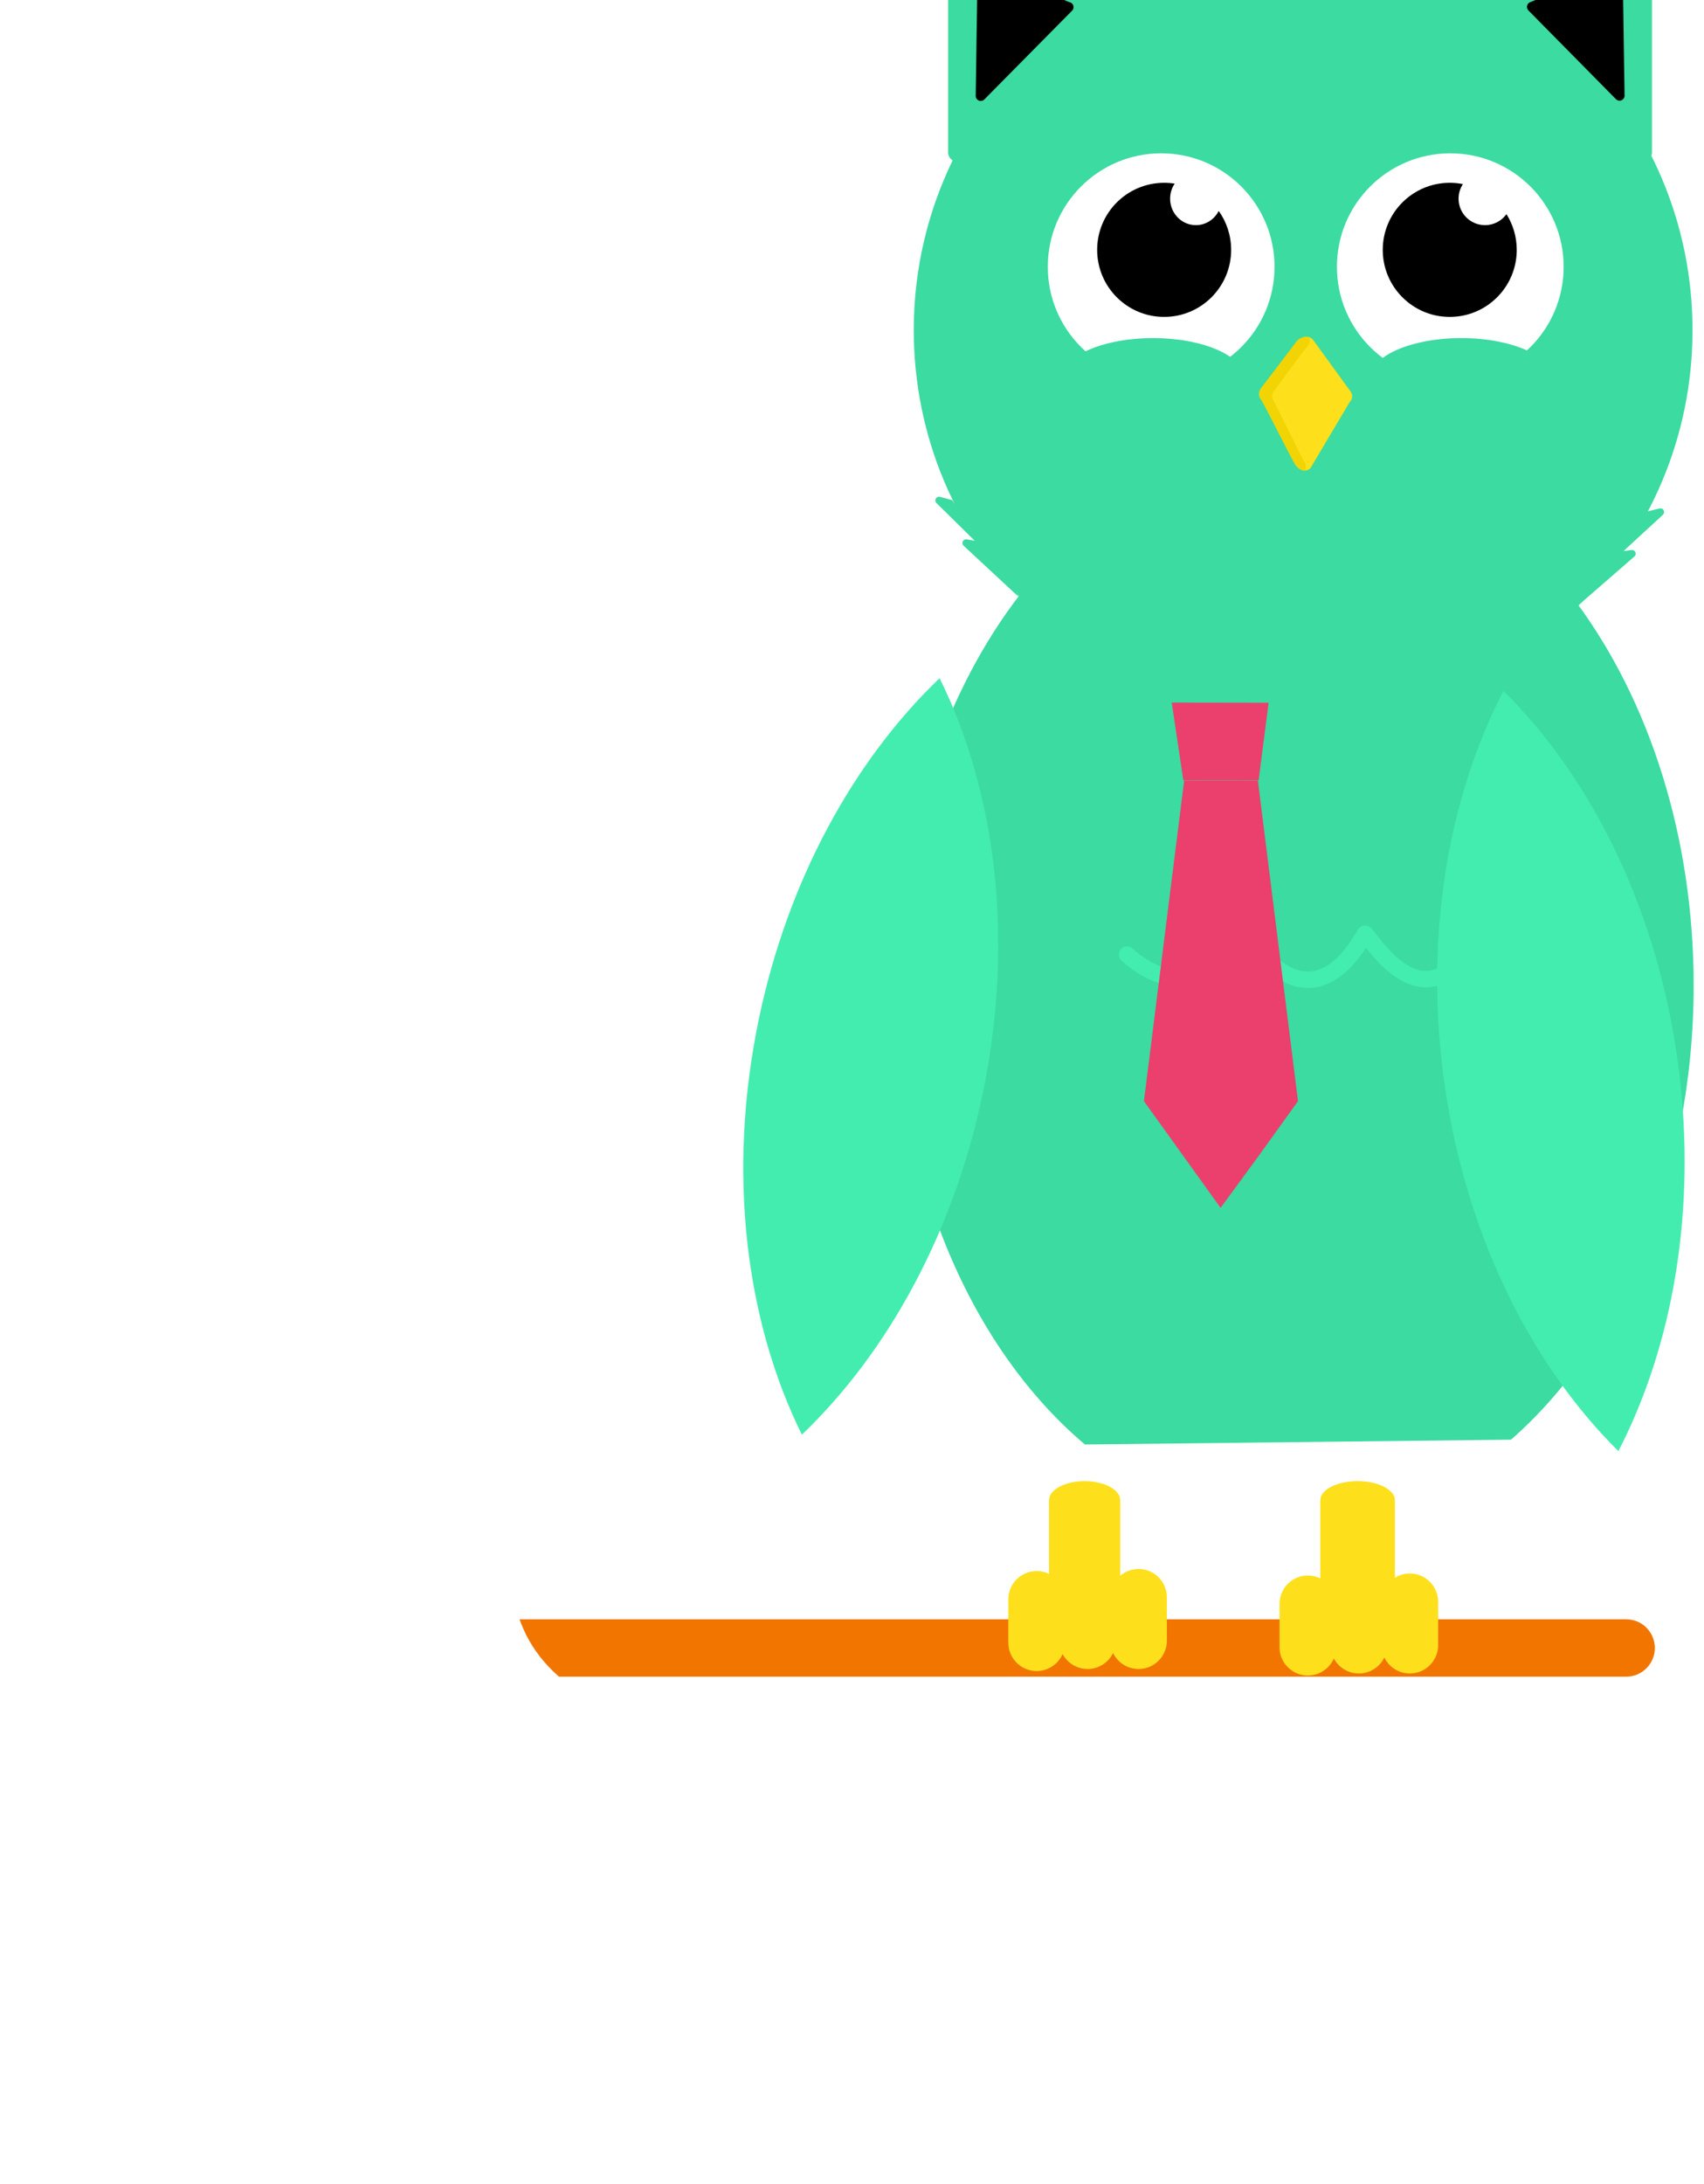 <svg width="416" height="533" viewBox="0 0 416 533" fill="none" xmlns="http://www.w3.org/2000/svg">
<path d="M-42 395.171H397C400.866 395.171 404 398.305 404 402.171C404 406.037 400.866 409.171 397 409.171H-42C-45.866 409.171 -49 406.037 -49 402.171C-49 398.305 -45.866 395.171 -42 395.171Z" fill="#F27500"/>
<path d="M5.915 420.171L216 402.328L169.093 397.48L-12.049 388.171L-37 402.328L5.915 420.171Z" fill="#F27500"/>
<path d="M124.71 381.72C124.71 312.659 39.48 292.209 -3.136 290.616L-121.115 321.114V604.611H339.443C339.443 376.818 124.71 468.047 124.71 381.72Z" fill="white"/>
<g filter="url(#filter0_i)">
<g clip-path="url(#clip0)" filter="url(#filter1_i)">
<path d="M243.864 369.511C216.294 346.223 197.932 304.747 197.932 257.452C197.932 184.617 241.486 125.575 295.203 125.575C348.921 125.575 392.475 184.617 392.475 257.452C392.475 303.973 374.708 344.855 347.884 368.336" fill="#3BDBA1"/>
<path d="M297.139 192.592C349.639 192.592 392.198 150.051 392.198 97.574C392.198 45.098 349.639 2.557 297.139 2.557C244.639 2.557 202.079 45.098 202.079 97.574C202.079 150.051 244.639 192.592 297.139 192.592Z" fill="#3BDBA1"/>
<path d="M364.074 164.923L378.012 152.802C378.162 152.676 378.267 152.504 378.311 152.312C378.354 152.12 378.334 151.92 378.252 151.741C378.17 151.562 378.032 151.415 377.859 151.322C377.686 151.229 377.487 151.196 377.293 151.226L375.302 151.517L384.98 142.616C385.126 142.481 385.223 142.302 385.256 142.107C385.29 141.911 385.257 141.71 385.164 141.535C385.071 141.36 384.922 141.22 384.741 141.138C384.561 141.057 384.358 141.037 384.165 141.082L381.178 141.801" fill="#3BDBA1"/>
<path d="M227.797 162.767L214.233 150.162C214.094 150.029 214.001 149.855 213.969 149.665C213.936 149.476 213.966 149.28 214.052 149.109C214.139 148.937 214.279 148.797 214.451 148.711C214.623 148.624 214.818 148.595 215.007 148.628L216.985 148.987L207.61 139.755C207.468 139.616 207.376 139.433 207.349 139.235C207.322 139.038 207.362 138.837 207.461 138.664C207.561 138.492 207.716 138.357 207.9 138.282C208.085 138.207 208.289 138.195 208.481 138.249L211.44 139.05" fill="#3BDBA1"/>
<path d="M299.502 99.855L308.531 112.293C308.72 112.486 308.868 112.714 308.966 112.965C309.065 113.215 309.113 113.483 309.106 113.752C309.1 114.021 309.039 114.286 308.929 114.532C308.818 114.778 308.66 114.998 308.462 115.182L298.908 131.269C298.513 131.643 297.986 131.846 297.442 131.833C296.898 131.82 296.381 131.593 296.004 131.2L286.975 114.615C286.592 114.229 286.377 113.708 286.377 113.164C286.377 112.62 286.592 112.099 286.975 111.713L296.544 99.868C296.732 99.664 296.96 99.501 297.214 99.389C297.468 99.276 297.742 99.218 298.02 99.217C298.298 99.215 298.573 99.271 298.828 99.381C299.083 99.491 299.313 99.652 299.502 99.855Z" fill="#FDE01B"/>
<path d="M290.115 115.102C289.778 114.721 289.592 114.229 289.592 113.72C289.592 113.211 289.778 112.72 290.115 112.338C290.115 112.338 297.242 102.487 298.164 101.564C299.085 100.642 298.624 99.489 298.624 99.489C297.933 98.701 296.351 99.43 295.632 100.19L286.872 111.71C286.532 112.09 286.411 112.863 286.411 113.093C286.411 113.324 286.546 114.136 286.872 114.477C287.198 114.817 294.437 129.263 295.148 130.347C295.859 131.43 297.455 132.184 297.703 131.77C297.95 131.356 297.703 130.047 297.703 130.047C297.485 129.776 297.188 129.342 297.028 129.034L290.115 115.102Z" fill="#F2D405"/>
<g filter="url(#filter2_i)">
<path d="M333.06 105.801C348.346 105.801 360.738 93.402 360.738 78.107C360.738 62.812 348.346 50.413 333.06 50.413C317.774 50.413 305.383 62.812 305.383 78.107C305.383 93.402 317.774 105.801 333.06 105.801Z" fill="white"/>
</g>
<path fill-rule="evenodd" clip-rule="evenodd" d="M336.147 61.927C335.107 61.719 334.03 61.61 332.928 61.61C323.896 61.61 316.573 68.937 316.573 77.975C316.573 87.013 323.896 94.339 332.928 94.339C341.961 94.339 349.283 87.013 349.283 77.975C349.283 74.772 348.364 71.785 346.775 69.262C345.602 70.887 343.693 71.946 341.536 71.946C337.97 71.946 335.08 69.053 335.08 65.486C335.08 64.171 335.473 62.947 336.147 61.927Z" fill="black"/>
<g filter="url(#filter3_i)">
<path d="M262.476 105.801C277.762 105.801 290.154 93.402 290.154 78.107C290.154 62.812 277.762 50.413 262.476 50.413C247.19 50.413 234.799 62.812 234.799 78.107C234.799 93.402 247.19 105.801 262.476 105.801Z" fill="white"/>
</g>
<path d="M340.623 17.275L378.523 55.71C378.821 56.01 379.199 56.218 379.612 56.31C380.025 56.402 380.456 56.374 380.853 56.228C381.251 56.083 381.598 55.826 381.854 55.489C382.11 55.153 382.264 54.75 382.297 54.328V3.841C382.33 3.499 382.282 3.153 382.157 2.833C382.032 2.512 381.835 2.225 381.58 1.995C381.325 1.764 381.019 1.596 380.688 1.504C380.356 1.411 380.008 1.398 379.67 1.464L341.799 13.529C341.397 13.595 341.021 13.771 340.714 14.038C340.406 14.305 340.179 14.652 340.057 15.04C339.935 15.428 339.923 15.843 340.023 16.238C340.123 16.632 340.331 16.991 340.623 17.275V17.275Z" fill="#3BDBA1"/>
<path d="M352.17 19.584L373.491 41.186C373.655 41.357 373.864 41.477 374.095 41.532C374.325 41.587 374.566 41.574 374.79 41.496C375.013 41.417 375.209 41.275 375.354 41.088C375.499 40.901 375.586 40.675 375.606 40.44L375.15 9.799C375.176 9.603 375.155 9.403 375.088 9.217C375.021 9.03 374.911 8.863 374.766 8.728C374.621 8.592 374.446 8.494 374.256 8.44C374.065 8.386 373.865 8.378 373.671 8.417L352.806 17.456C352.579 17.496 352.368 17.599 352.196 17.752C352.024 17.905 351.898 18.104 351.832 18.324C351.766 18.545 351.763 18.779 351.823 19.002C351.882 19.224 352.002 19.426 352.17 19.584Z" fill="black"/>
<path d="M252.188 17.344L214.233 55.766C213.937 56.067 213.56 56.277 213.147 56.37C212.734 56.462 212.303 56.434 211.906 56.288C211.509 56.142 211.163 55.885 210.909 55.547C210.654 55.209 210.503 54.805 210.472 54.384V3.897C210.437 3.553 210.483 3.207 210.607 2.885C210.73 2.563 210.928 2.275 211.184 2.043C211.44 1.812 211.746 1.644 212.079 1.553C212.412 1.462 212.761 1.45 213.099 1.519L250.971 13.585C251.379 13.643 251.763 13.814 252.078 14.079C252.394 14.344 252.628 14.692 252.755 15.084C252.882 15.476 252.896 15.896 252.796 16.296C252.696 16.695 252.485 17.058 252.188 17.344V17.344Z" fill="#3BDBA1"/>
<path d="M240.642 19.695L219.321 41.255C219.157 41.426 218.947 41.546 218.717 41.601C218.486 41.656 218.245 41.643 218.022 41.565C217.798 41.486 217.602 41.344 217.458 41.157C217.313 40.969 217.225 40.744 217.205 40.508L217.647 9.868C217.622 9.672 217.643 9.472 217.71 9.286C217.777 9.099 217.887 8.932 218.032 8.797C218.176 8.661 218.351 8.563 218.542 8.509C218.732 8.455 218.933 8.447 219.127 8.486L240.006 17.525C240.245 17.553 240.47 17.652 240.654 17.807C240.837 17.963 240.971 18.169 241.039 18.4C241.107 18.631 241.105 18.877 241.035 19.107C240.964 19.337 240.827 19.541 240.642 19.695V19.695Z" fill="black"/>
<path d="M300.18 2.612L318.639 1.976C318.831 1.972 319.019 2.03 319.176 2.141C319.333 2.252 319.451 2.41 319.511 2.593C319.571 2.775 319.572 2.972 319.512 3.155C319.452 3.337 319.335 3.496 319.178 3.607L317.532 4.754L330.682 4.657C330.883 4.652 331.081 4.714 331.243 4.835C331.405 4.955 331.522 5.126 331.574 5.321C331.627 5.516 331.613 5.722 331.533 5.908C331.454 6.093 331.315 6.247 331.138 6.344L328.469 7.85" fill="#3BDBA1"/>
<path d="M264.162 8.444L282.372 0.566C282.555 0.491 282.758 0.479 282.949 0.531C283.14 0.583 283.309 0.696 283.429 0.854C283.548 1.012 283.613 1.204 283.612 1.402C283.611 1.6 283.544 1.792 283.423 1.948L281.985 3.773" fill="#F27500"/>
<path d="M264.162 8.444L282.372 0.566C282.555 0.491 282.758 0.478 282.949 0.53C283.14 0.582 283.309 0.696 283.429 0.854C283.548 1.011 283.613 1.204 283.612 1.402C283.611 1.6 283.544 1.792 283.423 1.948L281.985 3.772" fill="#3BDBA1"/>
<path d="M283.796 3.511L301.937 0.028C302.125 -0.005 302.318 0.024 302.489 0.109C302.66 0.194 302.799 0.331 302.887 0.5C302.975 0.669 303.006 0.862 302.977 1.05C302.948 1.239 302.86 1.413 302.725 1.548L301.342 2.93" fill="#3BDBA1"/>
<path fill-rule="evenodd" clip-rule="evenodd" d="M265.777 61.811C264.939 61.679 264.08 61.61 263.204 61.61C254.172 61.61 246.85 68.937 246.85 77.975C246.85 87.013 254.172 94.339 263.204 94.339C272.237 94.339 279.559 87.013 279.559 77.975C279.559 74.435 278.436 71.157 276.527 68.48C275.476 70.54 273.373 71.946 270.951 71.946C267.477 71.946 264.661 69.053 264.661 65.486C264.661 64.121 265.074 62.854 265.777 61.811Z" fill="black"/>
<path d="M357.515 109.352C357.515 110.548 356.969 111.725 355.904 112.838C354.836 113.954 353.268 114.982 351.291 115.856C347.339 117.603 341.845 118.696 335.749 118.696C329.653 118.696 324.158 117.603 320.206 115.856C318.23 114.982 316.661 113.954 315.594 112.838C314.528 111.725 313.982 110.548 313.982 109.352C313.982 108.156 314.528 106.979 315.594 105.866C316.661 104.75 318.23 103.722 320.206 102.848C324.158 101.101 329.653 100.007 335.749 100.007C341.845 100.007 347.339 101.101 351.291 102.848C353.268 103.722 354.836 104.75 355.904 105.866C356.969 106.979 357.515 108.156 357.515 109.352Z" fill="#3BDBA1" stroke="#3BDBA1"/>
<path d="M282.274 109.352C282.274 110.548 281.728 111.725 280.663 112.838C279.595 113.954 278.027 114.982 276.05 115.856C272.098 117.603 266.603 118.696 260.508 118.696C254.412 118.696 248.917 117.603 244.965 115.856C242.988 114.982 241.42 113.954 240.352 112.838C239.287 111.725 238.741 110.548 238.741 109.352C238.741 108.156 239.287 106.979 240.352 105.866C241.42 104.75 242.988 103.722 244.965 102.848C248.917 101.101 254.412 100.007 260.508 100.007C266.603 100.007 272.098 101.101 276.05 102.848C278.027 103.722 279.595 104.75 280.663 105.866C281.728 106.979 282.274 108.156 282.274 109.352Z" fill="#3BDBA1" stroke="#3BDBA1"/>
<path d="M254.149 249.948C260.141 255.559 274.52 262.399 284.107 244.875C283.185 245.567 298.164 269.778 312.22 244.875C313.142 244.875 326.969 269.778 339.643 244.875" stroke="#43EDB0" stroke-width="4" stroke-linecap="round" stroke-linejoin="round"/>
</g>
<path d="M351.096 397.477V386.906C351.096 383.085 348 379.987 344.181 379.987C340.363 379.987 337.267 383.085 337.267 386.906V397.477C337.267 401.298 340.363 404.396 344.181 404.396C348 404.396 351.096 401.298 351.096 397.477Z" fill="#FDE01B"/>
<path d="M338.648 397.477V386.906C338.648 383.085 335.553 379.987 331.734 379.987C327.916 379.987 324.82 383.085 324.82 386.906V397.477C324.82 401.298 327.916 404.396 331.734 404.396C335.553 404.396 338.648 401.298 338.648 397.477Z" fill="#FDE01B"/>
<path d="M326.203 397.975V387.404C326.203 383.583 323.107 380.485 319.289 380.485C315.47 380.485 312.375 383.583 312.375 387.404V397.975C312.375 401.796 315.47 404.894 319.289 404.894C323.107 404.894 326.203 401.796 326.203 397.975Z" fill="#FDE01B"/>
<path d="M284.871 396.384V385.812C284.871 381.991 281.775 378.894 277.957 378.894C274.138 378.894 271.043 381.991 271.043 385.812V396.384C271.043 400.205 274.138 403.302 277.957 403.302C281.775 403.302 284.871 400.205 284.871 396.384Z" fill="#FDE01B"/>
<path d="M272.426 396.384V385.812C272.426 381.991 269.33 378.894 265.511 378.894C261.693 378.894 258.597 381.991 258.597 385.812V396.384C258.597 400.205 261.693 403.302 265.511 403.302C269.33 403.302 272.426 400.205 272.426 396.384Z" fill="#FDE01B"/>
<path d="M259.992 396.882V386.31C259.992 382.489 256.897 379.392 253.078 379.392C249.259 379.392 246.164 382.489 246.164 386.31V396.882C246.164 400.703 249.259 403.8 253.078 403.8C256.897 403.8 259.992 400.703 259.992 396.882Z" fill="#FDE01B"/>
<path d="M340.54 362.12C340.54 359.542 336.463 357.453 331.434 357.453C326.404 357.453 322.327 359.542 322.327 362.12V385.093C322.327 387.67 326.404 389.759 331.434 389.759C336.463 389.759 340.54 387.67 340.54 385.093V362.12Z" fill="#FDE01B"/>
<path d="M273.484 362.12C273.484 359.542 269.592 357.453 264.791 357.453C259.99 357.453 256.099 359.542 256.099 362.12V385.093C256.099 387.67 259.99 389.759 264.791 389.759C269.592 389.759 273.484 387.67 273.484 385.093V362.12Z" fill="#FDE01B"/>
<g filter="url(#filter4_d)">
<path d="M316.882 260.722L307.094 182.515L297.882 182.532L289.088 182.515L279.271 260.721L297.985 286.764L307.338 273.994L316.882 260.722Z" fill="#EB3F6D"/>
</g>
<g filter="url(#filter5_d)">
<path d="M307.262 182.448L309.706 163.494L286.059 163.455L288.887 182.448H307.262Z" fill="#EB3F6D"/>
</g>
</g>
<g filter="url(#filter6_d)">
<path d="M238.989 262.501C231.89 296.889 215.628 326.148 194.769 346.121C181.102 318.523 176.467 282.45 184.162 245.135C191.263 210.733 207.523 181.488 228.384 161.501C242.042 189.07 246.691 225.145 238.989 262.501Z" fill="#43EDB0"/>
</g>
<g filter="url(#filter7_d)">
<path d="M408.814 256.68C413.249 291.513 407.354 324.468 394.099 350.132C372.223 328.463 356.142 295.846 351.323 258.052C346.886 223.205 352.783 190.264 366.036 164.586C387.894 186.229 403.988 218.844 408.814 256.68Z" fill="#43EDB0"/>
</g>
<defs>
<filter id="filter0_i" x="197.461" y="0" width="195" height="432" filterUnits="userSpaceOnUse" color-interpolation-filters="sRGB">
<feFlood flood-opacity="0" result="BackgroundImageFix"/>
<feBlend mode="normal" in="SourceGraphic" in2="BackgroundImageFix" result="shape"/>
<feColorMatrix in="SourceAlpha" type="matrix" values="0 0 0 0 0 0 0 0 0 0 0 0 0 0 0 0 0 0 127 0" result="hardAlpha"/>
<feOffset dy="4"/>
<feGaussianBlur stdDeviation="2"/>
<feComposite in2="hardAlpha" operator="arithmetic" k2="-1" k3="1"/>
<feColorMatrix type="matrix" values="0 0 0 0 0 0 0 0 0 0 0 0 0 0 0 0 0 0 0.25 0"/>
<feBlend mode="normal" in2="shape" result="effect1_innerShadow"/>
</filter>
<filter id="filter1_i" x="197.461" y="-15" width="210" height="443" filterUnits="userSpaceOnUse" color-interpolation-filters="sRGB">
<feFlood flood-opacity="0" result="BackgroundImageFix"/>
<feBlend mode="normal" in="SourceGraphic" in2="BackgroundImageFix" result="shape"/>
<feColorMatrix in="SourceAlpha" type="matrix" values="0 0 0 0 0 0 0 0 0 0 0 0 0 0 0 0 0 0 127 0" result="hardAlpha"/>
<feOffset dx="21" dy="-21"/>
<feGaussianBlur stdDeviation="7.5"/>
<feComposite in2="hardAlpha" operator="arithmetic" k2="-1" k3="1"/>
<feColorMatrix type="matrix" values="0 0 0 0 0 0 0 0 0 0 0 0 0 0 0 0 0 0 0.12 0"/>
<feBlend mode="normal" in2="shape" result="effect1_innerShadow"/>
</filter>
<filter id="filter2_i" x="305.383" y="50.413" width="55.355" height="59.388" filterUnits="userSpaceOnUse" color-interpolation-filters="sRGB">
<feFlood flood-opacity="0" result="BackgroundImageFix"/>
<feBlend mode="normal" in="SourceGraphic" in2="BackgroundImageFix" result="shape"/>
<feColorMatrix in="SourceAlpha" type="matrix" values="0 0 0 0 0 0 0 0 0 0 0 0 0 0 0 0 0 0 127 0" result="hardAlpha"/>
<feOffset dy="4"/>
<feGaussianBlur stdDeviation="2"/>
<feComposite in2="hardAlpha" operator="arithmetic" k2="-1" k3="1"/>
<feColorMatrix type="matrix" values="0 0 0 0 0 0 0 0 0 0 0 0 0 0 0 0 0 0 0.15 0"/>
<feBlend mode="normal" in2="shape" result="effect1_innerShadow"/>
</filter>
<filter id="filter3_i" x="234.799" y="50.413" width="55.355" height="59.388" filterUnits="userSpaceOnUse" color-interpolation-filters="sRGB">
<feFlood flood-opacity="0" result="BackgroundImageFix"/>
<feBlend mode="normal" in="SourceGraphic" in2="BackgroundImageFix" result="shape"/>
<feColorMatrix in="SourceAlpha" type="matrix" values="0 0 0 0 0 0 0 0 0 0 0 0 0 0 0 0 0 0 127 0" result="hardAlpha"/>
<feOffset dy="4"/>
<feGaussianBlur stdDeviation="2"/>
<feComposite in2="hardAlpha" operator="arithmetic" k2="-1" k3="1"/>
<feColorMatrix type="matrix" values="0 0 0 0 0 0 0 0 0 0 0 0 0 0 0 0 0 0 0.15 0"/>
<feBlend mode="normal" in2="shape" result="effect1_innerShadow"/>
</filter>
<filter id="filter4_d" x="277.271" y="182.515" width="41.61" height="110.25" filterUnits="userSpaceOnUse" color-interpolation-filters="sRGB">
<feFlood flood-opacity="0" result="BackgroundImageFix"/>
<feColorMatrix in="SourceAlpha" type="matrix" values="0 0 0 0 0 0 0 0 0 0 0 0 0 0 0 0 0 0 127 0"/>
<feOffset dy="4"/>
<feGaussianBlur stdDeviation="1"/>
<feColorMatrix type="matrix" values="0 0 0 0 0 0 0 0 0 0 0 0 0 0 0 0 0 0 0.25 0"/>
<feBlend mode="normal" in2="BackgroundImageFix" result="effect1_dropShadow"/>
<feBlend mode="normal" in="SourceGraphic" in2="effect1_dropShadow" result="shape"/>
</filter>
<filter id="filter5_d" x="282.059" y="163.455" width="31.648" height="26.993" filterUnits="userSpaceOnUse" color-interpolation-filters="sRGB">
<feFlood flood-opacity="0" result="BackgroundImageFix"/>
<feColorMatrix in="SourceAlpha" type="matrix" values="0 0 0 0 0 0 0 0 0 0 0 0 0 0 0 0 0 0 127 0"/>
<feOffset dy="4"/>
<feGaussianBlur stdDeviation="2"/>
<feColorMatrix type="matrix" values="0 0 0 0 0 0 0 0 0 0 0 0 0 0 0 0 0 0 0.25 0"/>
<feBlend mode="normal" in2="BackgroundImageFix" result="effect1_dropShadow"/>
<feBlend mode="normal" in="SourceGraphic" in2="effect1_dropShadow" result="shape"/>
</filter>
<filter id="filter6_d" x="177.453" y="161.501" width="70.247" height="192.619" filterUnits="userSpaceOnUse" color-interpolation-filters="sRGB">
<feFlood flood-opacity="0" result="BackgroundImageFix"/>
<feColorMatrix in="SourceAlpha" type="matrix" values="0 0 0 0 0 0 0 0 0 0 0 0 0 0 0 0 0 0 127 0"/>
<feOffset dx="1" dy="4"/>
<feGaussianBlur stdDeviation="2"/>
<feColorMatrix type="matrix" values="0 0 0 0 0 0 0 0 0 0 0 0 0 0 0 0 0 0 0.15 0"/>
<feBlend mode="normal" in2="BackgroundImageFix" result="effect1_dropShadow"/>
<feBlend mode="normal" in="SourceGraphic" in2="effect1_dropShadow" result="shape"/>
</filter>
<filter id="filter7_d" x="346.863" y="164.586" width="68.41" height="193.546" filterUnits="userSpaceOnUse" color-interpolation-filters="sRGB">
<feFlood flood-opacity="0" result="BackgroundImageFix"/>
<feColorMatrix in="SourceAlpha" type="matrix" values="0 0 0 0 0 0 0 0 0 0 0 0 0 0 0 0 0 0 127 0"/>
<feOffset dx="1" dy="4"/>
<feGaussianBlur stdDeviation="2"/>
<feColorMatrix type="matrix" values="0 0 0 0 0 0 0 0 0 0 0 0 0 0 0 0 0 0 0.15 0"/>
<feBlend mode="normal" in2="BackgroundImageFix" result="effect1_dropShadow"/>
<feBlend mode="normal" in="SourceGraphic" in2="effect1_dropShadow" result="shape"/>
</filter>
<clipPath id="clip0">
<rect width="195" height="428" fill="white" transform="translate(197.461)"/>
</clipPath>
</defs>
</svg>

